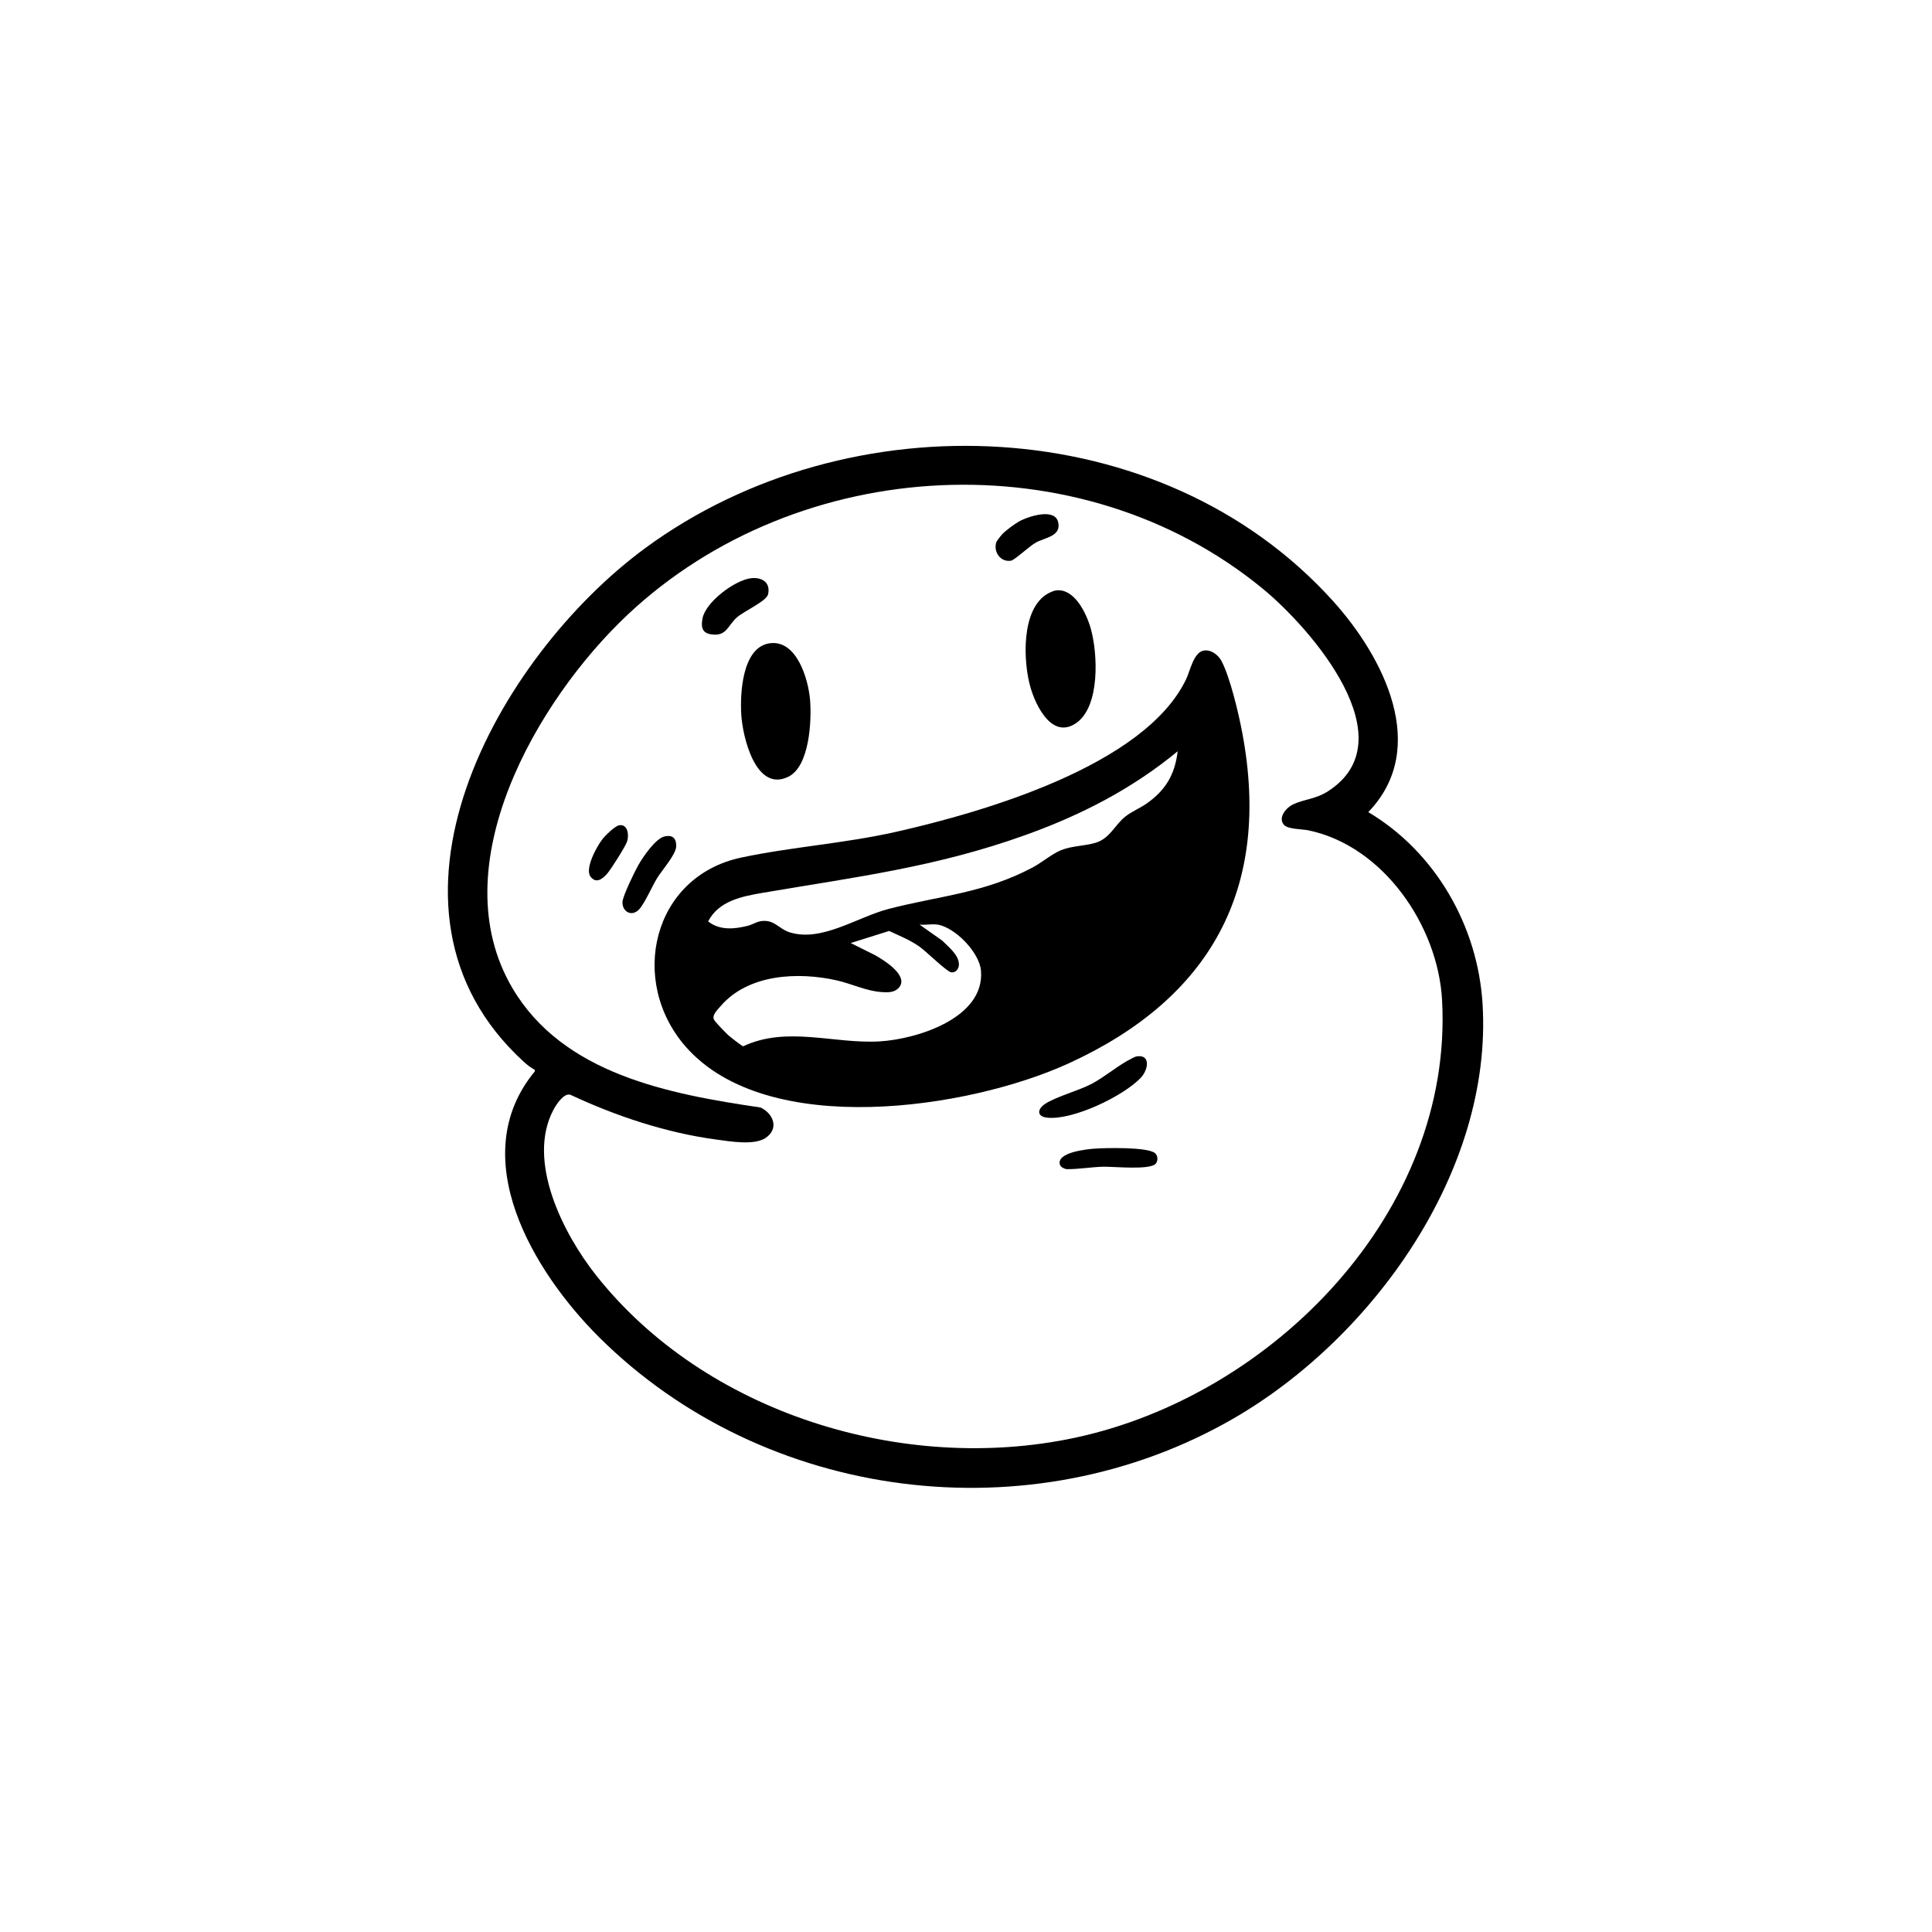 <svg width="650" height="650" viewBox="0 0 650 650" fill="none" xmlns="http://www.w3.org/2000/svg">
<g clip-path="url(#clip0_579_2876)">
<path d="M201.568 449.893C179.542 427.989 156.151 389.268 179.907 360.485V359.882C178.683 359.346 177.172 358.097 176.185 357.189C119.874 305.716 167.326 220.933 217.172 184.339C285.455 134.219 390.601 137.935 448.55 202.289C465.33 220.921 481.221 251.568 460.34 273.229C482.945 286.682 497.184 311.516 498.793 337.753C502.229 393.893 461.863 450.173 414.96 477.256C346.835 516.592 257.275 505.296 201.562 449.893H201.568ZM431.917 277.451C429.912 275.02 432.697 271.748 435.006 270.645C438.899 268.799 442.506 268.945 446.735 266.246C473.83 248.912 440.922 211.318 424.959 198.164C363.554 147.58 268.59 152.772 211.134 206.834C180.718 235.446 148.218 291.452 172.401 332.44C189.492 361.411 225.117 368.083 255.892 372.61C260.2 374.651 262.168 379.678 257.647 382.797C253.808 385.448 245.577 384.004 240.983 383.389C224.227 381.146 207.155 375.48 191.917 368.327C189.723 367.602 187.109 371.654 186.189 373.39C177.038 390.706 189.559 415.12 200.428 428.903C237.224 475.568 303.892 495.974 361.489 483.751C428.206 469.591 489.038 407.663 485.169 336.485C483.81 311.529 465.44 284.592 440.154 279.346C438.064 278.913 433.233 279.047 431.917 277.451Z" fill="black"/>
<path d="M404.795 218.916C407.311 218.355 409.888 220.305 411.003 222.462C413.922 228.104 416.737 240.107 417.949 246.541C427.832 299.056 407.207 335.949 359.567 357.749C325.873 373.164 258.156 383.315 230.781 352.235C211.357 330.185 219.393 294.888 249.389 288.515C266.37 284.908 284.106 283.787 301.52 279.851C330.79 273.228 385.157 257.6 399.067 228.5C400.377 225.764 401.559 219.641 404.801 218.922L404.795 218.916ZM396.222 252.75C380.923 265.38 363.783 274.185 345.157 280.881C314.82 291.787 287.993 295.022 256.694 300.366C249.626 301.572 241.839 303.065 238.239 309.999C242.156 313.094 247.079 312.607 251.649 311.455C253.026 311.108 254.513 310.145 255.908 309.926C260.606 309.188 261.861 312.558 265.943 313.752C276.685 316.896 288.456 308.524 298.942 305.807C316.204 301.329 331.015 300.555 347.43 291.842C350.488 290.215 353.992 287.248 356.935 286.048C360.56 284.573 364.862 284.634 368.517 283.568C373.428 282.136 375.018 277.542 378.656 274.678C380.764 273.021 383.616 271.863 385.846 270.285C392.207 265.795 395.265 260.591 396.222 252.744V252.75ZM315.363 311.071C313.577 310.791 311.232 311.272 309.367 311.071L317.008 316.457C319.061 318.572 322.632 321.234 322.619 324.518C322.619 325.92 321.547 327.357 320.018 327.126C318.488 326.894 311.524 319.997 309.258 318.419C306.047 316.195 302.659 314.855 299.143 313.21L286.214 317.274L294.348 321.332C297.322 322.977 306.382 328.546 302.141 332.579C300.6 334.041 298.357 333.901 296.395 333.755C291.411 333.383 286.513 330.983 281.663 329.874C268.575 326.882 251.692 327.656 242.376 338.575C241.328 339.799 239.378 341.627 240.267 343.126C240.834 344.083 244.057 347.385 245.044 348.293C245.641 348.841 249.644 351.979 250.034 352.016C264.755 345.076 280.578 351.266 295.945 350.364C308.398 349.633 331.375 342.559 330.041 326.565C329.529 320.418 321.309 311.979 315.363 311.053V311.071Z" fill="black"/>
<path d="M258.801 216.449C268.05 214.987 271.992 228.574 272.546 235.593C273.095 242.472 272.376 257.857 265.216 261.336C254.249 266.661 249.881 247.962 249.399 240.547C248.942 233.448 249.673 217.893 258.801 216.449Z" fill="black"/>
<path d="M355.176 198.657C361.495 197.737 365.565 206.48 366.978 211.477C369.342 219.867 370.165 237.621 362.11 243.239C354.049 248.857 348.559 237.652 346.713 231.333C344.197 222.7 343.46 204.872 352.508 199.723C353.184 199.339 354.445 198.767 355.183 198.657H355.176Z" fill="black"/>
<path d="M382.476 355.404C387.216 354.691 386.332 359.937 383.834 362.575C377.918 368.82 360.742 377.058 352.169 376.01C348.891 375.608 348.934 373.274 351.42 371.526C354.966 369.034 362.808 367.011 367.286 364.641C371.819 362.246 376.346 358.267 380.709 356.141C381.281 355.861 381.836 355.501 382.482 355.404H382.476Z" fill="black"/>
<path d="M252.607 194.544C256.262 194.093 259.315 195.897 258.413 199.93C257.889 202.264 250.316 205.609 247.964 207.681C244.698 210.569 244.534 214.163 239.3 213.42C236.119 212.969 235.821 210.879 236.351 208.064C237.387 202.55 247.19 195.214 252.601 194.544H252.607Z" fill="black"/>
<path d="M223.645 281.387C226.338 280.826 227.587 282.082 227.496 284.793C227.404 287.504 222.756 292.726 221.104 295.389C219.453 298.051 216.937 303.858 215.066 305.899C212.599 308.598 209.321 306.77 209.424 303.486C209.491 301.481 213.537 293.226 214.737 291.099C216.273 288.382 220.55 282.039 223.639 281.393L223.645 281.387Z" fill="black"/>
<path d="M368.021 386.466C371.75 386.179 386.111 385.826 388.603 387.971C389.59 388.824 389.657 390.591 388.81 391.535C386.836 393.728 374.619 392.455 371.195 392.528C367.223 392.613 362.854 393.406 358.827 393.345C358.022 393.223 356.84 392.65 356.597 391.84C355.36 387.733 365.468 386.661 368.027 386.466H368.021Z" fill="black"/>
<path d="M337.226 179.69C338.323 178.532 341.326 176.296 342.746 175.492C345.756 173.792 354.883 170.715 356.016 175.705C357.083 180.427 351.678 180.817 348.534 182.523C346.451 183.65 341.375 188.421 340.157 188.634C336.671 189.244 334.137 185.71 335.197 182.42C335.349 181.938 336.787 180.153 337.226 179.696V179.69Z" fill="black"/>
<path d="M208.349 277.64C211.262 277.208 211.688 281.004 210.957 283.173C210.403 284.824 205.565 292.446 204.31 293.896C202.805 295.627 200.648 297.449 198.704 294.975C196.615 292.318 200.788 284.757 202.677 282.338C203.634 281.107 206.905 277.86 208.349 277.647V277.64Z" fill="black"/>
</g>
<defs>
<clipPath id="clip0_579_2876">
<rect width="348.32" height="350.568" fill="white" transform="translate(150.68 150)"/>
</clipPath>
</defs>
</svg>
